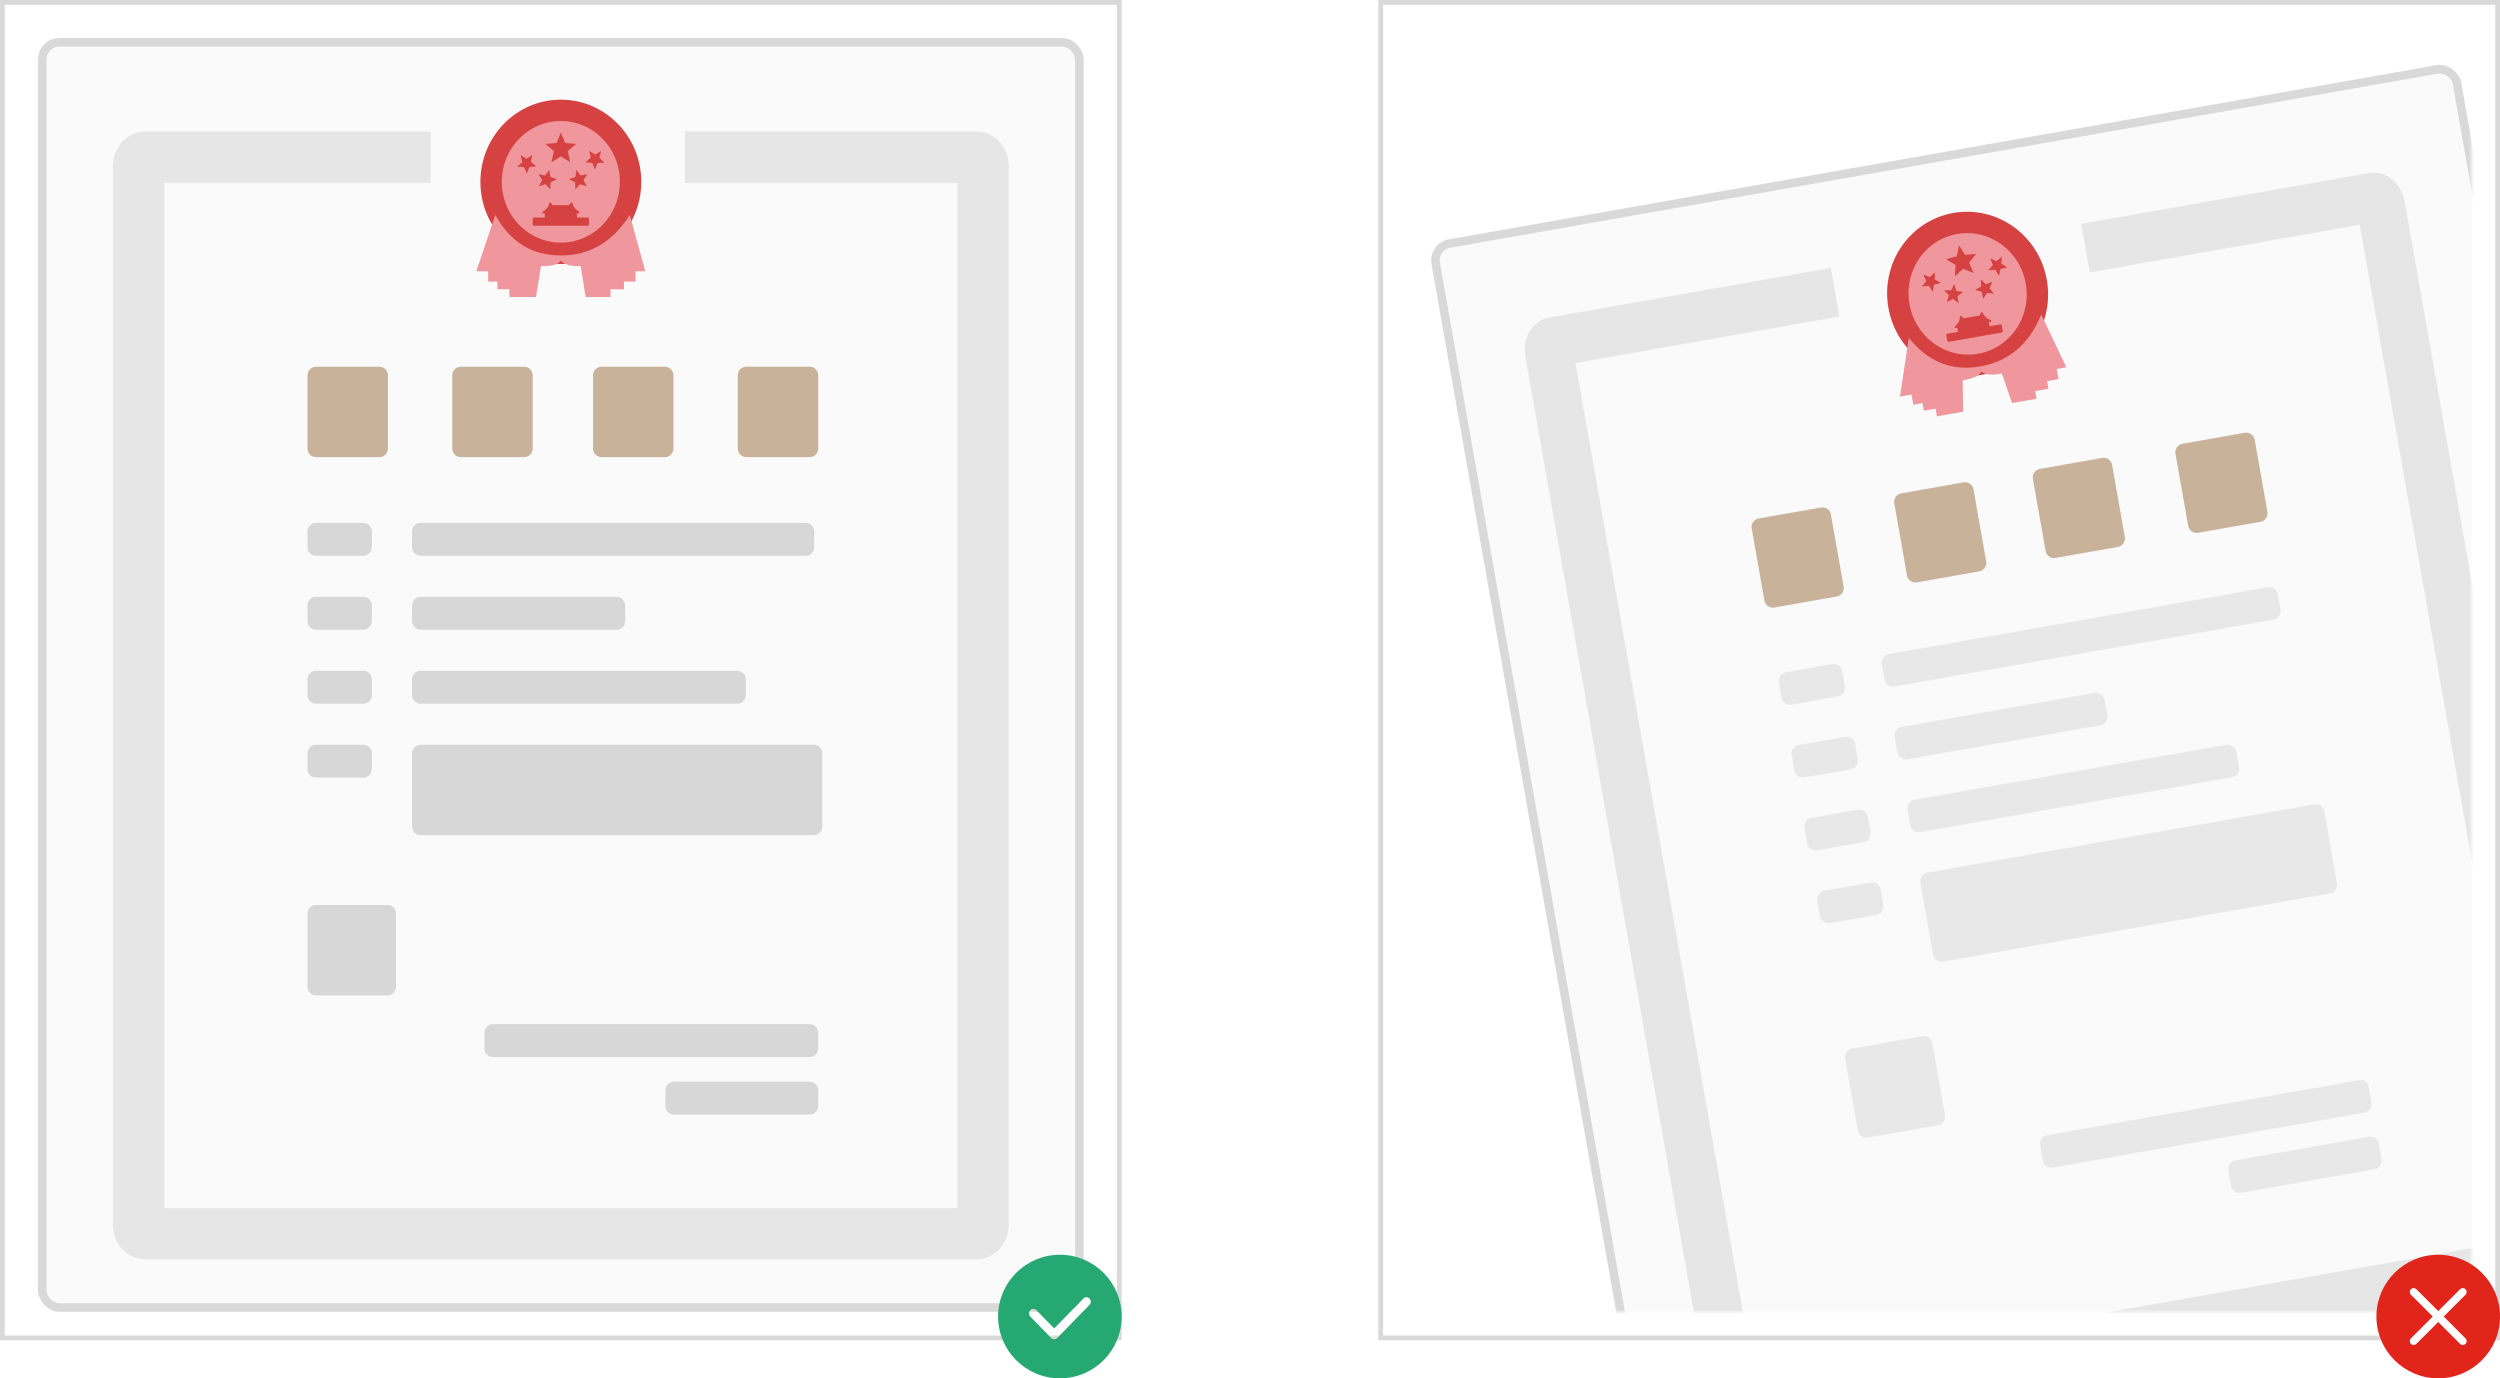 <?xml version="1.0" encoding="UTF-8"?>
<svg width="526px" height="290px" viewBox="0 0 526 290" version="1.1" xmlns="http://www.w3.org/2000/svg" xmlns:xlink="http://www.w3.org/1999/xlink">
    <!-- Generator: Sketch 63.1 (92452) - https://sketch.com -->
    <title>编组 14@2x</title>
    <desc>Created with Sketch.</desc>
    <defs>
        <rect id="path-1" x="6" y="6" width="224" height="270"></rect>
        <filter x="-23.9%" y="-23.4%" width="147.9%" height="146.8%" filterUnits="objectBoundingBox" id="filter-3">
            <feGaussianBlur stdDeviation="2.7" in="SourceGraphic"></feGaussianBlur>
        </filter>
        <filter x="-22.8%" y="-46.8%" width="145.6%" height="193.7%" filterUnits="objectBoundingBox" id="filter-4">
            <feGaussianBlur stdDeviation="2.7" in="SourceGraphic"></feGaussianBlur>
        </filter>
        <filter x="-44.1%" y="-41.3%" width="188.1%" height="182.6%" filterUnits="objectBoundingBox" id="filter-5">
            <feGaussianBlur stdDeviation="2.7" in="SourceGraphic"></feGaussianBlur>
        </filter>
        <filter x="-4.3%" y="-3.4%" width="108.6%" height="106.8%" filterUnits="objectBoundingBox" id="filter-6">
            <feGaussianBlur stdDeviation="2.7" in="SourceGraphic"></feGaussianBlur>
        </filter>
        <filter x="-7.5%" y="-6.5%" width="115.0%" height="113.0%" filterUnits="objectBoundingBox" id="filter-7">
            <feGaussianBlur stdDeviation="2.7" in="SourceGraphic"></feGaussianBlur>
        </filter>
        <filter x="-7.5%" y="-42.6%" width="115.1%" height="185.2%" filterUnits="objectBoundingBox" id="filter-8">
            <feGaussianBlur stdDeviation="2.7" in="SourceGraphic"></feGaussianBlur>
        </filter>
    </defs>
    <g id="2-个人中心-ISV资质认证" stroke="none" stroke-width="1" fill="none" fill-rule="evenodd">
        <g id="isv资质认证1" transform="translate(-679, -1471)">
            <g id="编组-14" transform="translate(679, 1471)">
                <rect id="Rectangle-4-Copy-7复制-3" stroke="#D9D9D9" fill="#FFFFFF" x="0.5" y="0.5" width="235" height="281"></rect>
                <g id="编组-13" transform="translate(290, 0)">
                    <rect id="Rectangle-4-Copy-7复制-3备份" stroke="#D9D9D9" fill="#FFFFFF" x="0.5" y="0.5" width="235" height="281"></rect>
                    <mask id="mask-2" fill="white">
                        <use xlink:href="#path-1"></use>
                    </mask>
                    <use id="Rectangle-4-Copy-7复制-3备份" fill="#FFFFFF" xlink:href="#path-1"></use>
                    <g id="证件1备份-2" mask="url(#mask-2)">
                        <g transform="translate(142, 164) rotate(-10) translate(-142, -164) translate(32, 30)">
                            <rect id="矩形" stroke="#D9D9D9" stroke-width="1.8" fill="#FAFAFA" x="0.9" y="0.9" width="218.2" height="266.2" rx="3.6"></rect>
                            <g id="编组-2" stroke="none" stroke-width="1" fill="none" transform="translate(16.077, 12.968)">
                                <g id="编组" transform="translate(76.154, 0)">
                                    <ellipse id="椭圆形" stroke="#D54241" stroke-width="4.5" fill="#EF979C" filter="url(#filter-3)" cx="17.769" cy="17.29" rx="14.673" ry="15.04"></ellipse>
                                    <path d="M0,36.101 L3.983,24.243 C7.073,29.936 11.669,32.782 17.769,32.782 C23.87,32.782 28.704,29.936 32.273,24.243 L35.538,36.101 L33.49,36.101 L33.49,38.274 L31.052,38.274 L31.052,39.9 L28.222,39.9 L28.222,41.534 L22.995,41.534 L21.95,35.015 C19.858,35.09 18.464,34.708 17.769,33.868 C17.292,34.67 15.899,35.052 13.588,35.015 L12.543,41.534 L6.942,41.534 L6.942,39.9 L4.434,39.9 L4.434,38.274 L2.472,38.274 L2.472,36.101 L0,36.101 Z" id="路径-3" fill="#EF979C" filter="url(#filter-4)"></path>
                                    <path d="M20.15,21.658 C20.188,21.688 20.214,21.731 20.223,21.778 L20.273,22.033 C20.296,22.15 20.342,22.262 20.408,22.361 L20.778,22.912 L21.622,23.622 C21.698,23.686 21.708,23.799 21.644,23.875 C21.61,23.916 21.559,23.939 21.506,23.939 L21.154,23.939 L21.154,24.803 L23.422,24.804 C23.571,24.804 23.692,24.925 23.692,25.074 L23.692,26.263 C23.692,26.412 23.571,26.533 23.422,26.533 L12.116,26.533 C11.967,26.533 11.846,26.412 11.846,26.263 L11.846,25.074 C11.846,24.925 11.967,24.804 12.116,24.804 L14.384,24.803 L14.384,23.939 L14.039,23.939 C13.939,23.939 13.859,23.859 13.859,23.759 C13.859,23.706 13.883,23.655 13.924,23.621 L14.781,22.912 L15.141,22.35 C15.2,22.258 15.242,22.155 15.265,22.048 L15.321,21.778 C15.344,21.668 15.451,21.598 15.561,21.621 C15.609,21.631 15.651,21.657 15.681,21.696 L16.077,22.21 L19.462,22.21 L19.867,21.692 C19.936,21.605 20.062,21.59 20.15,21.658 Z M15.355,14.77 L15.547,16.246 L16.92,16.745 L15.606,17.388 L15.566,18.876 L14.561,17.798 L13.164,18.218 L13.857,16.909 L13.034,15.681 L14.467,15.95 L15.355,14.77 Z M21.029,14.77 L21.918,15.95 L23.351,15.681 L22.528,16.909 L23.221,18.218 L21.823,17.798 L20.819,18.876 L20.779,17.388 L19.464,16.745 L20.837,16.246 L21.029,14.77 Z M11.79,11.63 L11.477,13.083 L12.6,14.032 L11.15,14.177 L10.614,15.561 L10.031,14.197 L8.577,14.104 L9.667,13.116 L9.304,11.674 L10.56,12.428 L11.79,11.63 Z M23.748,10.765 L24.978,11.563 L26.235,10.809 L25.872,12.251 L26.962,13.239 L25.508,13.332 L24.925,14.696 L24.389,13.312 L22.939,13.167 L24.061,12.219 L23.748,10.765 Z M17.769,6.916 L18.664,9.115 L20.988,9.306 L19.218,10.855 L19.759,13.172 L17.769,11.93 L15.78,13.172 L16.321,10.855 L14.55,9.306 L16.874,9.115 L17.769,6.916 Z" id="形状结合" fill="#D54241" filter="url(#filter-5)"></path>
                                </g>
                                <path d="M66.533,6.916 L66.533,17.29 L10.154,17.29 L10.154,233.419 L177.692,233.419 L177.692,17.29 L120.029,17.29 L120.029,6.916 L181.347,6.916 C185.188,6.916 187.748,10.2 187.843,13.774 L187.846,13.981 L187.846,236.729 C187.846,240.314 185.358,243.665 181.567,243.79 L181.347,243.794 L6.499,243.794 C2.659,243.794 0.098,240.51 0.003,236.936 L0,236.729 L0,13.981 C0,10.396 2.488,7.045 6.279,6.92 L6.499,6.916 L66.533,6.916 Z" id="路径" fill="#E6E6E6" fill-rule="nonzero" filter="url(#filter-6)"></path>
                                <path d="M146.277,206.619 C147.271,206.619 148.077,207.425 148.077,208.419 L148.077,211.735 C148.077,212.73 147.271,213.535 146.277,213.535 L117.723,213.535 C116.729,213.535 115.923,212.73 115.923,211.735 L115.923,208.419 C115.923,207.425 116.729,206.619 117.723,206.619 L146.277,206.619 Z M146.277,194.516 C147.271,194.516 148.077,195.322 148.077,196.316 L148.077,199.632 C148.077,200.626 147.271,201.432 146.277,201.432 L79.646,201.432 C78.652,201.432 77.846,200.626 77.846,199.632 L77.846,196.316 C77.846,195.322 78.652,194.516 79.646,194.516 L146.277,194.516 Z M57.431,169.445 C58.425,169.445 59.231,170.251 59.231,171.245 L59.231,186.665 C59.231,187.659 58.425,188.465 57.431,188.465 L42.415,188.465 C41.421,188.465 40.615,187.659 40.615,186.665 L40.615,171.245 C40.615,170.251 41.421,169.445 42.415,169.445 L57.431,169.445 Z M147.123,135.729 C148.117,135.729 148.923,136.535 148.923,137.529 L148.923,152.948 C148.923,153.942 148.117,154.748 147.123,154.748 L64.415,154.748 C63.421,154.748 62.615,153.942 62.615,152.948 L62.615,137.529 C62.615,136.535 63.421,135.729 64.415,135.729 L147.123,135.729 Z M52.354,135.729 C53.348,135.729 54.154,136.535 54.154,137.529 L54.154,140.845 C54.154,141.839 53.348,142.645 52.354,142.645 L42.415,142.645 C41.421,142.645 40.615,141.839 40.615,140.845 L40.615,137.529 C40.615,136.535 41.421,135.729 42.415,135.729 L52.354,135.729 Z M52.354,120.168 C53.348,120.168 54.154,120.974 54.154,121.968 L54.154,125.284 C54.154,126.278 53.348,127.084 52.354,127.084 L42.415,127.084 C41.421,127.084 40.615,126.278 40.615,125.284 L40.615,121.968 C40.615,120.974 41.421,120.168 42.415,120.168 L52.354,120.168 Z M131.046,120.168 C132.04,120.168 132.846,120.974 132.846,121.968 L132.846,125.284 C132.846,126.278 132.04,127.084 131.046,127.084 L64.415,127.084 C63.421,127.084 62.615,126.278 62.615,125.284 L62.615,121.968 C62.615,120.974 63.421,120.168 64.415,120.168 L131.046,120.168 Z M52.354,104.606 C53.348,104.606 54.154,105.412 54.154,106.406 L54.154,109.723 C54.154,110.717 53.348,111.523 52.354,111.523 L42.415,111.523 C41.421,111.523 40.615,110.717 40.615,109.723 L40.615,106.406 C40.615,105.412 41.421,104.606 42.415,104.606 L52.354,104.606 Z M105.662,104.606 C106.656,104.606 107.462,105.412 107.462,106.406 L107.462,109.723 C107.462,110.717 106.656,111.523 105.662,111.523 L64.415,111.523 C63.421,111.523 62.615,110.717 62.615,109.723 L62.615,106.406 C62.615,105.412 63.421,104.606 64.415,104.606 L105.662,104.606 Z M52.354,89.045 C53.348,89.045 54.154,89.851 54.154,90.845 L54.154,94.161 C54.154,95.155 53.348,95.961 52.354,95.961 L42.415,95.961 C41.421,95.961 40.615,95.155 40.615,94.161 L40.615,90.845 C40.615,89.851 41.421,89.045 42.415,89.045 L52.354,89.045 Z M145.431,89.045 C146.425,89.045 147.231,89.851 147.231,90.845 L147.231,94.161 C147.231,95.155 146.425,95.961 145.431,95.961 L64.415,95.961 C63.421,95.961 62.615,95.155 62.615,94.161 L62.615,90.845 C62.615,89.851 63.421,89.045 64.415,89.045 L145.431,89.045 Z" id="形状结合" fill="#B5B5B5" fill-rule="nonzero" opacity="0.5" filter="url(#filter-7)"></path>
                                <path d="M55.738,56.194 C56.733,56.194 57.538,56.999 57.538,57.994 L57.538,73.413 C57.538,74.407 56.733,75.213 55.738,75.213 L42.415,75.213 C41.421,75.213 40.615,74.407 40.615,73.413 L40.615,57.994 C40.615,56.999 41.421,56.194 42.415,56.194 L55.738,56.194 Z M86.2,56.194 C87.194,56.194 88,56.999 88,57.994 L88,73.413 C88,74.407 87.194,75.213 86.2,75.213 L72.877,75.213 C71.883,75.213 71.077,74.407 71.077,73.413 L71.077,57.994 C71.077,56.999 71.883,56.194 72.877,56.194 L86.2,56.194 Z M115.815,56.194 C116.809,56.194 117.615,56.999 117.615,57.994 L117.615,73.413 C117.615,74.407 116.809,75.213 115.815,75.213 L102.492,75.213 C101.498,75.213 100.692,74.407 100.692,73.413 L100.692,57.994 C100.692,56.999 101.498,56.194 102.492,56.194 L115.815,56.194 Z M146.277,56.194 C147.271,56.194 148.077,56.999 148.077,57.994 L148.077,73.413 C148.077,74.407 147.271,75.213 146.277,75.213 L132.954,75.213 C131.96,75.213 131.154,74.407 131.154,73.413 L131.154,57.994 C131.154,56.999 131.96,56.194 132.954,56.194 L146.277,56.194 Z" id="形状结合复制" fill="#C9B29A" fill-rule="nonzero" filter="url(#filter-8)"></path>
                            </g>
                        </g>
                    </g>
                </g>
                <g id="证件1" transform="translate(8, 8)">
                    <rect id="矩形" stroke="#D9D9D9" stroke-width="1.8" fill="#FAFAFA" fill-rule="evenodd" x="0.9" y="0.9" width="218.2" height="266.2" rx="3.6"></rect>
                    <g id="编组" stroke-width="1" fill-rule="evenodd" transform="translate(92.231, 12.968)">
                        <ellipse id="椭圆形" stroke="#D54241" stroke-width="4.5" fill="#EF979C" cx="17.769" cy="17.29" rx="14.673" ry="15.04"></ellipse>
                        <path d="M0,36.101 L3.983,24.243 C7.073,29.936 11.669,32.782 17.769,32.782 C23.87,32.782 28.704,29.936 32.273,24.243 L35.538,36.101 L33.49,36.101 L33.49,38.274 L31.052,38.274 L31.052,39.9 L28.222,39.9 L28.222,41.534 L22.995,41.534 L21.95,35.015 C19.858,35.09 18.464,34.708 17.769,33.868 C17.292,34.67 15.899,35.052 13.588,35.015 L12.543,41.534 L6.942,41.534 L6.942,39.9 L4.434,39.9 L4.434,38.274 L2.472,38.274 L2.472,36.101 L0,36.101 Z" id="路径-3" fill="#EF979C"></path>
                        <path d="M20.15,21.658 C20.188,21.688 20.214,21.731 20.223,21.778 L20.273,22.033 C20.296,22.15 20.342,22.262 20.408,22.361 L20.778,22.912 L21.622,23.622 C21.698,23.686 21.708,23.799 21.644,23.875 C21.61,23.916 21.559,23.939 21.506,23.939 L21.153,23.939 L21.153,24.804 L23.422,24.804 C23.571,24.804 23.692,24.925 23.692,25.074 L23.692,26.263 C23.692,26.412 23.571,26.533 23.422,26.533 L12.116,26.533 C11.967,26.533 11.846,26.412 11.846,26.263 L11.846,25.074 C11.846,24.925 11.967,24.804 12.116,24.804 L14.384,24.804 L14.384,23.939 L14.039,23.939 C13.939,23.939 13.859,23.859 13.859,23.759 C13.859,23.706 13.883,23.655 13.924,23.621 L14.781,22.912 L15.141,22.35 C15.2,22.258 15.242,22.155 15.265,22.048 L15.321,21.778 C15.344,21.668 15.451,21.598 15.561,21.621 C15.609,21.631 15.651,21.657 15.681,21.696 L16.077,22.21 L19.462,22.21 L19.867,21.692 C19.936,21.605 20.062,21.59 20.15,21.658 Z" id="形状结合" fill="#D54241"></path>
                        <polygon id="星形复制" fill="#D54241" transform="translate(10.685, 13.233) rotate(35) translate(-10.685, -13.233) " points="10.702 14.398 9.457 15.156 9.783 13.721 8.659 12.748 10.121 12.645 10.67 11.286 11.248 12.656 12.712 12.789 11.607 13.74 11.962 15.181"></polygon>
                        <polygon id="星形复制-2" fill="#D54241" transform="translate(14.857, 16.661) rotate(-345) translate(-14.857, -16.661) " points="14.865 17.835 13.624 18.603 13.955 17.159 12.842 16.186 14.296 16.075 14.849 14.706 15.416 16.081 16.872 16.208 15.769 17.169 16.115 18.617"></polygon>
                        <polygon id="星形复制-3" fill="#D54241" transform="translate(21.528, 16.661) rotate(-15) translate(-21.528, -16.661) " points="21.519 17.835 20.27 18.617 20.616 17.169 19.513 16.208 20.968 16.081 21.536 14.706 22.089 16.075 23.543 16.186 22.429 17.159 22.76 18.603"></polygon>
                        <polygon id="星形" fill="#D54241" points="17.769 11.93 15.78 13.172 16.321 10.855 14.55 9.306 16.874 9.115 17.769 6.916 18.664 9.115 20.988 9.306 19.218 10.855 19.759 13.172"></polygon>
                        <polygon id="星形复制-4" fill="#D54241" transform="translate(24.853, 12.369) rotate(-35) translate(-24.853, -12.369) " points="24.837 13.533 23.577 14.317 23.932 12.875 22.827 11.925 24.291 11.792 24.868 10.421 25.418 11.781 26.879 11.884 25.755 12.857 26.081 14.291"></polygon>
                    </g>
                    <path d="M136.106,25.071 L197.424,25.071 C198.209,25.071 198.846,25.911 198.846,26.948 L198.846,249.697 C198.846,250.734 198.209,251.574 197.424,251.574 L22.576,251.574 C21.791,251.574 21.154,250.734 21.154,249.697 L21.154,26.948 C21.154,25.911 21.791,25.071 22.576,25.071 L82.61,25.071" id="路径" stroke="#E6E6E6" stroke-width="10.8" fill-rule="nonzero"></path>
                    <path d="M58.492,102.013 L68.431,102.013 C69.425,102.013 70.231,102.819 70.231,103.813 L70.231,107.129 C70.231,108.123 69.425,108.929 68.431,108.929 L58.492,108.929 C57.498,108.929 56.692,108.123 56.692,107.129 L56.692,103.813 C56.692,102.819 57.498,102.013 58.492,102.013 Z" id="矩形" fill="#B5B5B5" fill-rule="nonzero" opacity="0.5"></path>
                    <path d="M80.492,102.013 L161.508,102.013 C162.502,102.013 163.308,102.819 163.308,103.813 L163.308,107.129 C163.308,108.123 162.502,108.929 161.508,108.929 L80.492,108.929 C79.498,108.929 78.692,108.123 78.692,107.129 L78.692,103.813 C78.692,102.819 79.498,102.013 80.492,102.013 Z" id="矩形复制-4" fill="#B5B5B5" fill-rule="nonzero" opacity="0.5"></path>
                    <path d="M58.492,117.574 L68.431,117.574 C69.425,117.574 70.231,118.38 70.231,119.374 L70.231,122.69 C70.231,123.684 69.425,124.49 68.431,124.49 L58.492,124.49 C57.498,124.49 56.692,123.684 56.692,122.69 L56.692,119.374 C56.692,118.38 57.498,117.574 58.492,117.574 Z" id="矩形复制" fill="#B5B5B5" fill-rule="nonzero" opacity="0.5"></path>
                    <rect id="矩形复制-5" fill="#B5B5B5" fill-rule="nonzero" opacity="0.5" x="78.692" y="117.574" width="44.846" height="6.916" rx="1.8"></rect>
                    <path d="M58.492,133.135 L68.431,133.135 C69.425,133.135 70.231,133.941 70.231,134.935 L70.231,138.252 C70.231,139.246 69.425,140.052 68.431,140.052 L58.492,140.052 C57.498,140.052 56.692,139.246 56.692,138.252 L56.692,134.935 C56.692,133.941 57.498,133.135 58.492,133.135 Z" id="矩形复制-2" fill="#B5B5B5" fill-rule="nonzero" opacity="0.5"></path>
                    <path d="M58.492,148.697 L68.431,148.697 C69.425,148.697 70.231,149.503 70.231,150.497 L70.231,153.813 C70.231,154.807 69.425,155.613 68.431,155.613 L58.492,155.613 C57.498,155.613 56.692,154.807 56.692,153.813 L56.692,150.497 C56.692,149.503 57.498,148.697 58.492,148.697 Z" id="矩形复制-12" fill="#B5B5B5" fill-rule="nonzero" opacity="0.5"></path>
                    <path d="M80.492,133.135 L147.123,133.135 C148.117,133.135 148.923,133.941 148.923,134.935 L148.923,138.252 C148.923,139.246 148.117,140.052 147.123,140.052 L80.492,140.052 C79.498,140.052 78.692,139.246 78.692,138.252 L78.692,134.935 C78.692,133.941 79.498,133.135 80.492,133.135 Z" id="矩形复制-6" fill="#B5B5B5" fill-rule="nonzero" opacity="0.5"></path>
                    <path d="M95.723,207.484 L162.354,207.484 C163.348,207.484 164.154,208.29 164.154,209.284 L164.154,212.6 C164.154,213.594 163.348,214.4 162.354,214.4 L95.723,214.4 C94.729,214.4 93.923,213.594 93.923,212.6 L93.923,209.284 C93.923,208.29 94.729,207.484 95.723,207.484 Z" id="矩形复制-15" fill="#B5B5B5" fill-rule="nonzero" opacity="0.5"></path>
                    <path d="M133.8,219.587 L162.354,219.587 C163.348,219.587 164.154,220.393 164.154,221.387 L164.154,224.703 C164.154,225.697 163.348,226.503 162.354,226.503 L133.8,226.503 C132.806,226.503 132,225.697 132,224.703 L132,221.387 C132,220.393 132.806,219.587 133.8,219.587 Z" id="矩形复制-16" fill="#B5B5B5" fill-rule="nonzero" opacity="0.5"></path>
                    <path d="M80.492,148.697 L163.2,148.697 C164.194,148.697 165,149.503 165,150.497 L165,165.916 C165,166.91 164.194,167.716 163.2,167.716 L80.492,167.716 C79.498,167.716 78.692,166.91 78.692,165.916 L78.692,150.497 C78.692,149.503 79.498,148.697 80.492,148.697 Z" id="矩形复制-13" fill="#B5B5B5" fill-rule="nonzero" opacity="0.5"></path>
                    <path d="M58.492,182.413 L73.508,182.413 C74.502,182.413 75.308,183.219 75.308,184.213 L75.308,199.632 C75.308,200.626 74.502,201.432 73.508,201.432 L58.492,201.432 C57.498,201.432 56.692,200.626 56.692,199.632 L56.692,184.213 C56.692,183.219 57.498,182.413 58.492,182.413 Z" id="矩形复制-14" fill="#B5B5B5" fill-rule="nonzero" opacity="0.5"></path>
                    <path d="M71.815,69.161 C72.809,69.161 73.615,69.967 73.615,70.961 L73.615,86.381 C73.615,87.375 72.809,88.181 71.815,88.181 L58.492,88.181 C57.498,88.181 56.692,87.375 56.692,86.381 L56.692,70.961 C56.692,69.967 57.498,69.161 58.492,69.161 L71.815,69.161 Z M102.277,69.161 C103.271,69.161 104.077,69.967 104.077,70.961 L104.077,86.381 C104.077,87.375 103.271,88.181 102.277,88.181 L88.954,88.181 C87.96,88.181 87.154,87.375 87.154,86.381 L87.154,70.961 C87.154,69.967 87.96,69.161 88.954,69.161 L102.277,69.161 Z M131.892,69.161 C132.886,69.161 133.692,69.967 133.692,70.961 L133.692,86.381 C133.692,87.375 132.886,88.181 131.892,88.181 L118.569,88.181 C117.575,88.181 116.769,87.375 116.769,86.381 L116.769,70.961 C116.769,69.967 117.575,69.161 118.569,69.161 L131.892,69.161 Z M162.354,69.161 C163.348,69.161 164.154,69.967 164.154,70.961 L164.154,86.381 C164.154,87.375 163.348,88.181 162.354,88.181 L149.031,88.181 C148.037,88.181 147.231,87.375 147.231,86.381 L147.231,70.961 C147.231,69.967 148.037,69.161 149.031,69.161 L162.354,69.161 Z" id="形状结合复制" fill="#C9B29A" fill-rule="nonzero"></path>
                </g>
                <g id="icon/ok_big-copy-2" transform="translate(210, 264)" fill="#26A872">
                    <path d="M19.232,10.545 L12.451,17.502 C12.272,17.686 12.037,17.777 11.802,17.777 C11.567,17.777 11.332,17.686 11.153,17.502 L6.768,13.003 C6.411,12.636 6.411,12.039 6.768,11.672 C7.127,11.304 7.708,11.304 8.066,11.672 L11.802,15.505 L17.934,9.214 C18.292,8.845 18.874,8.845 19.232,9.214 C19.589,9.581 19.589,10.178 19.232,10.545 M13,0 C5.82,0 0,5.82 0,13 C0,20.179 5.82,26 13,26 C20.179,26 26,20.179 26,13 C26,5.82 20.179,0 13,0"></path>
                </g>
                <g id="示例备份" transform="translate(500, 264)">
                    <g id="编组-8复制-4">
                        <path d="M0,13 C0,20.179 5.82,26 13,26 C20.179,26 26,20.179 26,13 C26,5.82 20.179,0 13,0 C5.82,0 0,5.82 0,13 Z" id="Path" fill="#E1251B"></path>
                        <path d="M13,4.875 C13.449,4.875 13.812,5.239 13.812,5.688 L13.812,12.187 L20.312,12.188 C20.761,12.188 21.125,12.551 21.125,13 C21.125,13.449 20.761,13.812 20.312,13.812 L13.812,13.812 L13.812,20.312 C13.812,20.761 13.449,21.125 13,21.125 C12.551,21.125 12.188,20.761 12.188,20.312 L12.187,13.812 L5.688,13.812 C5.239,13.812 4.875,13.449 4.875,13 C4.875,12.551 5.239,12.188 5.688,12.188 L12.187,12.187 L12.188,5.688 C12.188,5.239 12.551,4.875 13,4.875 Z" id="形状结合" fill="#FFFFFF" transform="translate(13, 13) rotate(-45) translate(-13, -13) "></path>
                    </g>
                </g>
            </g>
        </g>
    </g>
</svg>